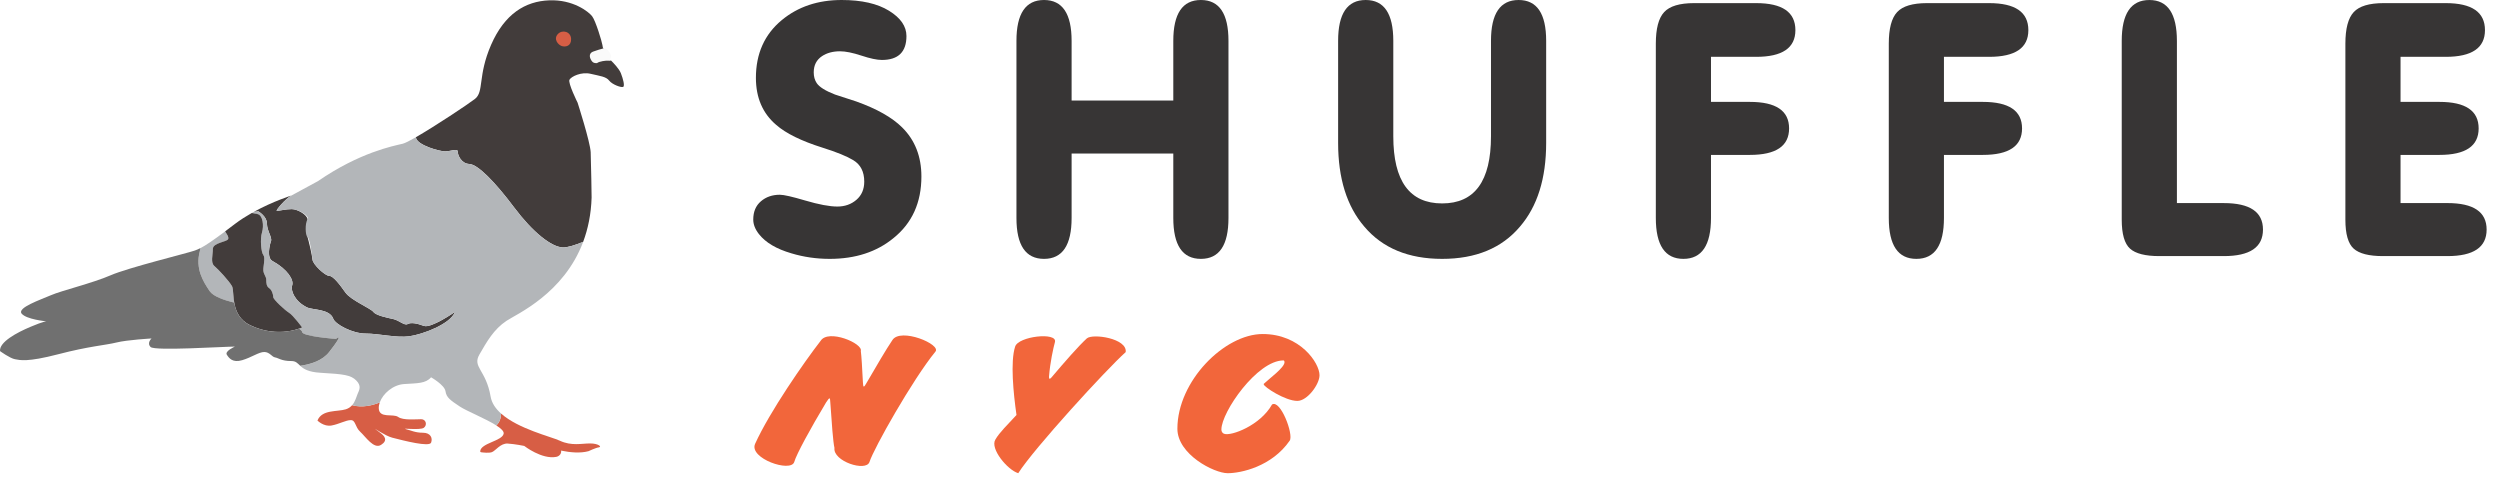 <svg viewBox="0 0 157 30" fill="none" xmlns="http://www.w3.org/2000/svg">
  <g class="pigeon hover">
    <path d="M33.414 27.712C33.432 27.721 33.449 27.729 33.467 27.738C33.468 27.739 33.469 27.739 33.471 27.74C32.947 27.522 32.791 27.407 33.414 27.712Z" fill="#F2663B"/>
    <path d="M23.572 26.946C23.404 26.818 23.306 26.721 23.306 26.721C23.306 26.721 23.418 26.822 23.572 26.946Z" fill="#F2663B"/>
    <path d="M35.161 27.678C35.889 28.018 36.521 27.848 37.055 27.848C37.59 27.848 37.809 28.067 37.614 28.092C37.419 28.116 36.958 28.334 36.958 28.334C36.455 28.471 35.834 28.422 35.234 28.298C35.275 28.448 35.155 28.648 34.936 28.691C34.029 28.867 32.922 28.004 32.922 28.004C32.922 28.004 32.338 27.884 31.885 27.856C31.432 27.827 31.12 28.309 30.894 28.394C30.711 28.463 30.342 28.42 30.207 28.401C30.179 28.397 30.155 28.373 30.156 28.344C30.187 27.82 31.547 27.7 31.63 27.233C31.656 27.085 31.464 26.906 31.168 26.717C31.392 26.508 31.462 26.224 31.47 25.973C32.553 26.937 34.607 27.42 35.161 27.678Z" fill="#D75E45"/>
    <path d="M23.849 25.272C23.804 25.398 23.782 25.525 23.787 25.646C23.815 26.298 24.693 25.958 25.004 26.185C25.316 26.411 26.137 26.326 26.448 26.326C26.76 26.326 26.845 26.694 26.618 26.864C26.392 27.034 25.146 26.864 25.486 26.949C25.825 27.034 26.081 27.176 26.562 27.176C27.043 27.176 27.185 27.515 27.072 27.799C26.958 28.082 25.401 27.685 24.636 27.487C24.188 27.371 23.404 26.82 23.572 26.948C23.662 27.021 23.767 27.102 23.872 27.176C24.155 27.374 24.382 27.657 23.928 27.94C23.475 28.223 22.966 27.431 22.626 27.119C22.286 26.808 22.343 26.383 22.031 26.383C21.72 26.383 21.295 26.637 20.814 26.723C20.333 26.808 19.936 26.411 19.936 26.411C20.219 25.703 21.182 25.873 21.72 25.703C21.893 25.648 22.019 25.555 22.114 25.446C22.761 25.624 23.413 25.451 23.849 25.272Z" fill="#D75E45"/>
    <path d="M17.387 13.245C17.501 13.245 17.954 13.132 18.322 13.132C18.69 13.132 19.304 13.5 19.313 13.783C19.327 14.236 19.206 14.561 19.313 14.887C19.364 15.044 19.596 15.992 19.624 16.303C19.653 16.615 20.418 17.323 20.672 17.323C20.927 17.323 21.352 17.889 21.691 18.371C22.031 18.852 23.277 19.361 23.447 19.588C23.617 19.814 24.325 19.956 24.693 20.036C25.061 20.116 25.401 20.466 25.599 20.352C25.797 20.239 26.165 20.296 26.618 20.466C27.071 20.636 28.572 19.588 28.572 19.588C28.289 20.352 26.533 21.004 25.712 21.117C24.891 21.23 23.815 20.947 22.965 20.947C22.116 20.947 21.054 20.363 20.927 20.013C20.7 19.39 19.643 19.477 19.284 19.305C18.52 18.936 18.237 18.257 18.35 17.918C18.463 17.578 18.067 16.916 17.104 16.387C16.742 16.189 16.934 15.369 17.02 15.142C17.104 14.916 16.764 14.491 16.764 14.038C16.764 13.585 16.227 13.274 16.227 13.274L15.944 13.303C17.157 12.635 18.294 12.283 18.294 12.283C17.926 12.482 17.274 13.245 17.387 13.245Z" fill="#423C3B"/>
    <path d="M29.818 6.22C30.413 5.766 29.988 4.778 30.837 2.824C31.687 0.87 32.989 0.078 34.49 0.021C35.99 -0.036 36.953 0.729 37.18 1.012C37.406 1.295 37.803 2.626 37.831 2.824C37.85 2.959 37.857 3.015 37.904 3.037C37.721 3.076 37.503 3.157 37.286 3.228C36.893 3.355 37.063 3.705 37.18 3.853C37.296 4 37.498 3.96 37.498 3.96C37.615 3.854 38.082 3.79 38.21 3.811C38.254 3.819 38.313 3.813 38.373 3.802C38.516 3.942 38.879 4.314 38.992 4.6C39.133 4.961 39.247 5.401 39.133 5.457C39.02 5.514 38.454 5.316 38.256 5.061C38.057 4.806 37.689 4.778 37.096 4.636C36.503 4.495 35.877 4.806 35.764 5.004C35.651 5.202 36.273 6.448 36.273 6.448C36.273 6.448 37.066 8.912 37.095 9.563C37.123 10.214 37.153 12.398 37.153 12.398C37.122 13.46 36.923 14.383 36.623 15.186C36.15 15.381 35.646 15.55 35.339 15.538C34.631 15.509 33.47 14.603 32.281 13.018C31.092 11.432 30.016 10.328 29.478 10.299C28.94 10.271 28.742 9.705 28.742 9.506C28.742 9.308 28.289 9.506 27.949 9.506C27.609 9.506 26.155 9.114 26.118 8.617C27.331 7.921 29.366 6.566 29.818 6.22Z" fill="#423C3B"/>
    <g opacity="0.51">
    <g opacity="0.51">
    <g opacity="0.51">
    <path opacity="0.51" d="M38.21 3.811C38.082 3.79 37.615 3.854 37.498 3.96C37.498 3.96 37.297 3.999 37.18 3.852C37.063 3.705 36.893 3.355 37.286 3.227C37.503 3.157 37.722 3.076 37.904 3.036C37.926 3.047 37.956 3.05 38.001 3.05C38.142 3.05 38.369 3.39 38.369 3.504C38.369 3.617 38.312 3.745 38.312 3.745C38.312 3.745 38.336 3.766 38.372 3.802C38.313 3.812 38.254 3.819 38.21 3.811Z" fill="#B3B6B9"/>
    </g>
    </g>
    </g>
    <path d="M20.672 22.108C21.692 20.806 21.097 21.287 21.097 21.287C21.097 21.287 18.973 21.131 18.973 20.848C18.973 20.803 18.903 20.729 18.785 20.639C18.905 20.597 18.973 20.565 18.973 20.565C18.973 20.565 18.407 19.8 18.152 19.645C17.897 19.489 17.161 18.815 17.161 18.664C17.161 18.513 17.076 18.215 16.906 18.102C16.736 17.988 16.722 17.791 16.722 17.578C16.722 17.366 16.552 17.238 16.538 16.983C16.524 16.728 16.68 16.191 16.538 16.02C16.396 15.851 16.326 15.015 16.453 14.605C16.581 14.194 16.516 13.502 16.156 13.444C16.038 13.425 15.922 13.401 15.81 13.379C15.855 13.354 15.899 13.327 15.944 13.303L16.226 13.274C16.226 13.274 16.765 13.586 16.765 14.038C16.765 14.492 17.104 14.916 17.02 15.143C16.934 15.369 16.742 16.189 17.104 16.388C18.067 16.917 18.464 17.578 18.35 17.918C18.237 18.257 18.52 18.937 19.285 19.305C19.643 19.477 20.701 19.39 20.927 20.013C21.054 20.363 22.116 20.947 22.966 20.947C23.815 20.947 24.891 21.23 25.712 21.117C26.533 21.004 28.289 20.353 28.572 19.588C28.572 19.588 27.071 20.636 26.618 20.466C26.165 20.296 25.797 20.239 25.599 20.353C25.401 20.466 25.061 20.117 24.693 20.036C24.325 19.956 23.617 19.815 23.447 19.588C23.277 19.361 22.031 18.852 21.692 18.371C21.352 17.889 20.927 17.323 20.672 17.323C20.417 17.323 19.653 16.615 19.625 16.304C19.596 15.993 19.455 14.973 19.313 14.888C19.172 14.803 19.143 14.011 19.313 13.784C19.483 13.557 18.69 13.133 18.322 13.133C17.954 13.133 17.501 13.246 17.387 13.246C17.274 13.246 17.926 12.483 18.294 12.283L19.964 11.377C22.597 9.565 24.693 9.168 25.287 9.027C25.43 8.993 25.733 8.838 26.118 8.618C26.155 9.116 27.61 9.508 27.949 9.508C28.289 9.508 28.742 9.31 28.742 9.508C28.742 9.706 28.94 10.273 29.478 10.301C30.016 10.329 31.092 11.434 32.281 13.019C33.471 14.605 34.632 15.511 35.339 15.539C35.646 15.552 36.15 15.383 36.623 15.188C35.401 18.446 32.451 19.72 31.808 20.148C31.006 20.683 30.57 21.46 30.108 22.262C29.646 23.064 30.52 23.209 30.812 24.91C30.882 25.318 31.128 25.669 31.47 25.974C31.462 26.224 31.392 26.509 31.168 26.717C30.498 26.289 29.296 25.809 28.884 25.535C28.289 25.138 28.034 24.968 27.977 24.572C27.921 24.175 27.071 23.694 27.071 23.694C26.732 24.09 26.222 24.062 25.373 24.119C24.681 24.165 24.046 24.718 23.849 25.273C23.413 25.453 22.761 25.625 22.114 25.447C22.315 25.217 22.379 24.915 22.456 24.741C22.569 24.487 22.711 24.232 22.371 23.892C22.031 23.553 21.606 23.496 20.134 23.411C19.346 23.365 19.053 23.158 18.855 22.975C19.55 22.877 20.258 22.637 20.672 22.108Z" fill="#B3B6B9"/>
    <path d="M13.169 18.286C12.744 17.663 12.262 16.87 12.546 15.794C12.566 15.72 12.58 15.649 12.591 15.581C12.931 15.404 13.369 15.105 14.138 14.531C14.231 14.692 14.382 14.879 14.33 15.015C14.259 15.2 13.367 15.242 13.367 15.639C13.367 16.035 13.211 16.501 13.466 16.714C13.721 16.927 14.386 17.649 14.57 17.974C14.657 18.129 14.63 18.546 14.71 19.008C14.075 18.857 13.397 18.621 13.169 18.286Z" fill="#B3B6B9"/>
    <path d="M13.367 15.635C13.367 15.239 14.259 15.196 14.329 15.012C14.382 14.875 14.23 14.688 14.138 14.528C14.324 14.389 14.527 14.237 14.754 14.063C15.092 13.807 15.453 13.579 15.81 13.376C15.921 13.398 16.038 13.422 16.156 13.441C16.516 13.498 16.58 14.191 16.453 14.601C16.326 15.012 16.397 15.848 16.538 16.017C16.679 16.187 16.524 16.725 16.538 16.98C16.552 17.235 16.722 17.362 16.722 17.574C16.722 17.787 16.736 17.985 16.906 18.098C17.076 18.212 17.161 18.509 17.161 18.66C17.161 18.811 17.897 19.486 18.152 19.642C18.407 19.797 18.973 20.562 18.973 20.562C18.973 20.562 18.808 20.641 18.525 20.715C18.496 20.723 18.466 20.731 18.434 20.739C18.413 20.743 18.392 20.748 18.37 20.752C18.334 20.761 18.296 20.768 18.257 20.776C18.236 20.779 18.216 20.783 18.195 20.787C18.144 20.796 18.09 20.803 18.035 20.811C18.023 20.812 18.012 20.814 18 20.816C17.93 20.824 17.857 20.831 17.78 20.836C17.77 20.837 17.76 20.837 17.75 20.837C17.685 20.841 17.618 20.843 17.549 20.843C17.528 20.844 17.507 20.843 17.486 20.843C17.423 20.843 17.359 20.841 17.294 20.837C17.272 20.836 17.25 20.835 17.229 20.833C17.147 20.828 17.065 20.82 16.979 20.808C16.974 20.807 16.969 20.807 16.964 20.806C16.873 20.794 16.78 20.777 16.685 20.757C16.663 20.752 16.64 20.747 16.618 20.741C16.547 20.725 16.474 20.706 16.401 20.686C16.37 20.677 16.338 20.668 16.307 20.658C16.237 20.636 16.167 20.612 16.096 20.585C16.066 20.574 16.036 20.564 16.006 20.552C15.906 20.513 15.805 20.47 15.703 20.42C15.626 20.383 15.556 20.342 15.49 20.299C15.486 20.297 15.481 20.294 15.477 20.291C15.415 20.25 15.359 20.206 15.306 20.16C15.3 20.154 15.293 20.149 15.287 20.143C15.237 20.099 15.193 20.053 15.151 20.005C15.144 19.997 15.136 19.989 15.129 19.981C15.09 19.934 15.055 19.887 15.023 19.838C15.015 19.827 15.008 19.816 15 19.804C14.972 19.758 14.945 19.711 14.92 19.663C14.913 19.648 14.905 19.632 14.897 19.617C14.876 19.572 14.857 19.528 14.839 19.482C14.832 19.462 14.824 19.441 14.817 19.421C14.803 19.381 14.789 19.341 14.778 19.3C14.77 19.272 14.763 19.244 14.756 19.216C14.751 19.198 14.747 19.179 14.743 19.161C14.622 18.639 14.667 18.142 14.57 17.971C14.386 17.645 13.721 16.923 13.466 16.71C13.211 16.497 13.367 16.031 13.367 15.635Z" fill="#423C3B"/>
    <path d="M17.274 22.445C17.076 22.416 16.934 22.105 16.595 22.105C16.255 22.105 15.802 22.445 15.207 22.62C14.613 22.795 14.386 22.501 14.244 22.275C14.103 22.049 14.754 21.765 14.754 21.765C14.046 21.765 9.714 22.049 9.459 21.793C9.204 21.539 9.516 21.256 9.516 21.256C9.516 21.256 7.987 21.341 7.307 21.511C6.628 21.68 5.608 21.737 3.655 22.247C1.701 22.756 1.248 22.615 0.936 22.558C0.625 22.501 0.002 22.049 0.002 22.049C-0.055 21.482 1.049 20.888 1.927 20.52C2.729 20.183 2.893 20.178 2.915 20.179C2.916 20.18 2.918 20.18 2.918 20.18C2.918 20.18 2.916 20.18 2.915 20.179C2.878 20.176 1.668 20.061 1.361 19.698C1.049 19.33 2.551 18.821 3.202 18.538C3.853 18.254 5.835 17.773 6.939 17.291C8.044 16.81 11.753 15.904 12.234 15.734C12.347 15.694 12.462 15.644 12.591 15.577C12.579 15.646 12.565 15.716 12.546 15.791C12.263 16.867 12.744 17.66 13.168 18.283C13.397 18.618 14.075 18.853 14.71 19.005C14.8 19.521 15.026 20.093 15.703 20.42C17.113 21.103 18.334 20.796 18.785 20.637C18.903 20.726 18.973 20.799 18.973 20.844C18.973 21.128 21.097 21.284 21.097 21.284C21.097 21.284 21.692 20.803 20.672 22.105C20.258 22.634 19.55 22.873 18.855 22.971C18.683 22.812 18.583 22.672 18.294 22.673C17.671 22.675 17.472 22.473 17.274 22.445Z" fill="#707070"/>
    <path d="M35.283 2.894C35.056 2.823 34.729 2.451 35.042 2.13C35.321 1.843 35.847 1.985 35.865 2.441C35.884 2.901 35.509 2.965 35.283 2.894Z" fill="#D75E45"/>
  </g>

  <g class="shuffle">
    <path class="hover" d="M57.864 11.086C57.864 12.723 57.28 14.012 56.111 14.953C55.053 15.822 53.718 16.257 52.105 16.257C51.27 16.257 50.469 16.141 49.704 15.91C48.758 15.636 48.076 15.232 47.659 14.698C47.422 14.396 47.304 14.093 47.304 13.789C47.304 13.299 47.464 12.916 47.785 12.642C48.104 12.368 48.501 12.23 48.973 12.23C49.224 12.23 49.753 12.351 50.56 12.59C51.422 12.844 52.097 12.971 52.584 12.971C53.057 12.971 53.457 12.829 53.785 12.547C54.111 12.265 54.275 11.885 54.275 11.406C54.275 10.784 54.045 10.335 53.586 10.059C53.182 9.813 52.543 9.553 51.666 9.277C50.33 8.857 49.356 8.379 48.745 7.843C47.895 7.119 47.471 6.135 47.471 4.889C47.471 3.368 48.013 2.158 49.099 1.26C50.114 0.42 51.367 0 52.855 0C54.108 0 55.099 0.225 55.83 0.675C56.56 1.125 56.925 1.654 56.925 2.264C56.925 3.265 56.41 3.765 55.381 3.765C55.075 3.765 54.647 3.675 54.098 3.493C53.548 3.312 53.099 3.221 52.751 3.221C52.306 3.221 51.93 3.323 51.624 3.525C51.276 3.757 51.102 4.097 51.102 4.546C51.102 4.807 51.165 5.032 51.29 5.22C51.457 5.466 51.84 5.705 52.438 5.937C52.883 6.082 53.329 6.227 53.774 6.372C55.068 6.835 56.028 7.378 56.654 8.001C57.46 8.798 57.864 9.826 57.864 11.086Z" fill="#373535"/>

    <path class="hover" d="M67.297 9.641V13.689C67.297 15.401 66.72 16.257 65.565 16.257C64.41 16.257 63.833 15.402 63.833 13.692V2.565C63.833 0.855 64.41 0 65.565 0C66.72 0 67.297 0.857 67.297 2.568V6.312H73.683V2.568C73.683 0.857 74.26 0 75.415 0C76.57 0 77.148 0.855 77.148 2.565V13.692C77.148 15.402 76.57 16.257 75.415 16.257C74.26 16.257 73.683 15.401 73.683 13.689V9.641H67.297Z" fill="#373535"/>

    <path class="hover" d="M84.034 8.976V2.565C84.034 0.855 84.612 1.27127e-06 85.766 1.27127e-06C86.921 1.27127e-06 87.499 0.855 87.499 2.564V8.56C87.499 11.37 88.521 12.775 90.567 12.775C92.612 12.775 93.634 11.37 93.634 8.56V2.564C93.634 0.855 94.212 1.27127e-06 95.367 1.27127e-06C96.522 1.27127e-06 97.099 0.855 97.099 2.565V8.976C97.099 11.207 96.549 12.96 95.45 14.236C94.309 15.583 92.682 16.257 90.567 16.257C88.452 16.257 86.824 15.583 85.683 14.236C84.584 12.96 84.034 11.207 84.034 8.976Z" fill="#373535"/>

    <path class="hover" d="M110.289 0.196C111.93 0.196 112.751 0.762 112.751 1.894C112.751 3.012 111.93 3.569 110.289 3.569H107.45V6.399H109.892C111.533 6.399 112.355 6.954 112.355 8.064C112.355 9.174 111.533 9.728 109.892 9.728H107.45V13.689C107.45 15.401 106.873 16.257 105.718 16.257C104.563 16.257 103.986 15.402 103.986 13.693V2.739C103.986 1.797 104.159 1.138 104.508 0.762C104.855 0.385 105.481 0.196 106.386 0.196H110.289Z" fill="#373535"/>

    <path class="hover" d="M124.918 0.196C126.56 0.196 127.381 0.762 127.381 1.894C127.381 3.012 126.56 3.569 124.918 3.569H122.08V6.399H124.522C126.163 6.399 126.985 6.954 126.985 8.064C126.985 9.174 126.163 9.728 124.522 9.728H122.08V13.689C122.08 15.401 121.503 16.257 120.348 16.257C119.193 16.257 118.616 15.402 118.616 13.693V2.739C118.616 1.797 118.789 1.138 119.138 0.762C119.485 0.385 120.111 0.196 121.016 0.196H124.918Z" fill="#373535"/>

    <path class="hover" d="M133.245 2.569C133.245 0.857 133.823 0.001 134.978 0.001C136.132 0.001 136.71 0.858 136.71 2.573V12.754H139.653C141.294 12.754 142.115 13.308 142.115 14.418C142.115 15.528 141.294 16.083 139.653 16.083H135.603C134.727 16.083 134.114 15.927 133.767 15.615C133.419 15.304 133.245 14.698 133.245 13.798V2.569Z" fill="#373535"/>

    <path class="hover" d="M153.593 0.196C155.234 0.196 156.056 0.762 156.056 1.894C156.056 3.012 155.234 3.569 153.593 3.569H150.754V6.399H153.196C154.838 6.399 155.659 6.954 155.659 8.064C155.659 9.174 154.838 9.728 153.196 9.728H150.754V12.753H153.698C155.339 12.753 156.16 13.308 156.16 14.418C156.16 15.528 155.339 16.083 153.698 16.083H149.649C148.772 16.083 148.16 15.927 147.812 15.615C147.464 15.303 147.29 14.697 147.29 13.798V2.743C147.29 1.799 147.464 1.139 147.812 0.762C148.16 0.385 148.786 0.196 149.691 0.196H153.593Z" fill="#373535"/>
  </g>

  <g class="nyc">
    <path class="hover" d="M54.603 29.014C54.385 29.649 52.295 28.968 52.404 28.128C52.317 27.765 52.23 26.539 52.143 25.267C52.121 25.018 52.143 24.859 51.882 25.267C50.902 26.902 50.009 28.537 49.878 29.014C49.66 29.695 47.026 28.786 47.418 27.878C48.333 25.858 50.51 22.725 51.533 21.408C52.012 20.636 54.211 21.567 54.059 22.044C54.102 22.361 54.146 23.11 54.19 23.996C54.211 24.359 54.233 24.382 54.45 23.996C55.06 22.951 55.626 21.975 56.039 21.363C56.541 20.545 59.154 21.635 58.739 22.089C57.325 23.815 54.864 28.174 54.603 29.014Z" fill="#F2663B"/>

    <path class="hover" d="M68.256 21.249C68.626 20.931 70.803 21.249 70.694 22.112C69.475 23.202 64.925 28.174 63.945 29.717C63.27 29.513 62.16 28.174 62.508 27.606C62.769 27.151 63.291 26.653 63.836 26.062C63.64 24.7 63.444 22.702 63.749 21.771C63.945 21.113 66.405 20.84 66.252 21.476C66.144 21.862 65.948 22.77 65.882 23.61C65.882 23.633 65.839 23.928 66.035 23.701C66.862 22.725 67.734 21.726 68.256 21.249Z" fill="#F2663B"/>

    <path class="hover" d="M76.704 26.971C76.704 27.152 76.813 27.22 76.879 27.243C77.314 27.401 79.143 26.721 79.883 25.404C80.406 25.063 81.255 27.288 80.993 27.674C79.861 29.309 77.923 29.717 77.097 29.717C76.248 29.717 73.94 28.537 73.94 26.925C73.94 23.928 76.901 20.977 79.296 20.977C81.647 20.977 82.866 22.793 82.866 23.565C82.866 24.133 82.104 25.177 81.473 25.177C80.71 25.177 79.361 24.291 79.361 24.133V24.109C79.688 23.792 80.667 23.088 80.667 22.748C80.667 22.748 80.667 22.634 80.602 22.634C78.947 22.634 76.704 25.881 76.704 26.971Z" fill="#F2663B"/>
  </g>
</svg>
